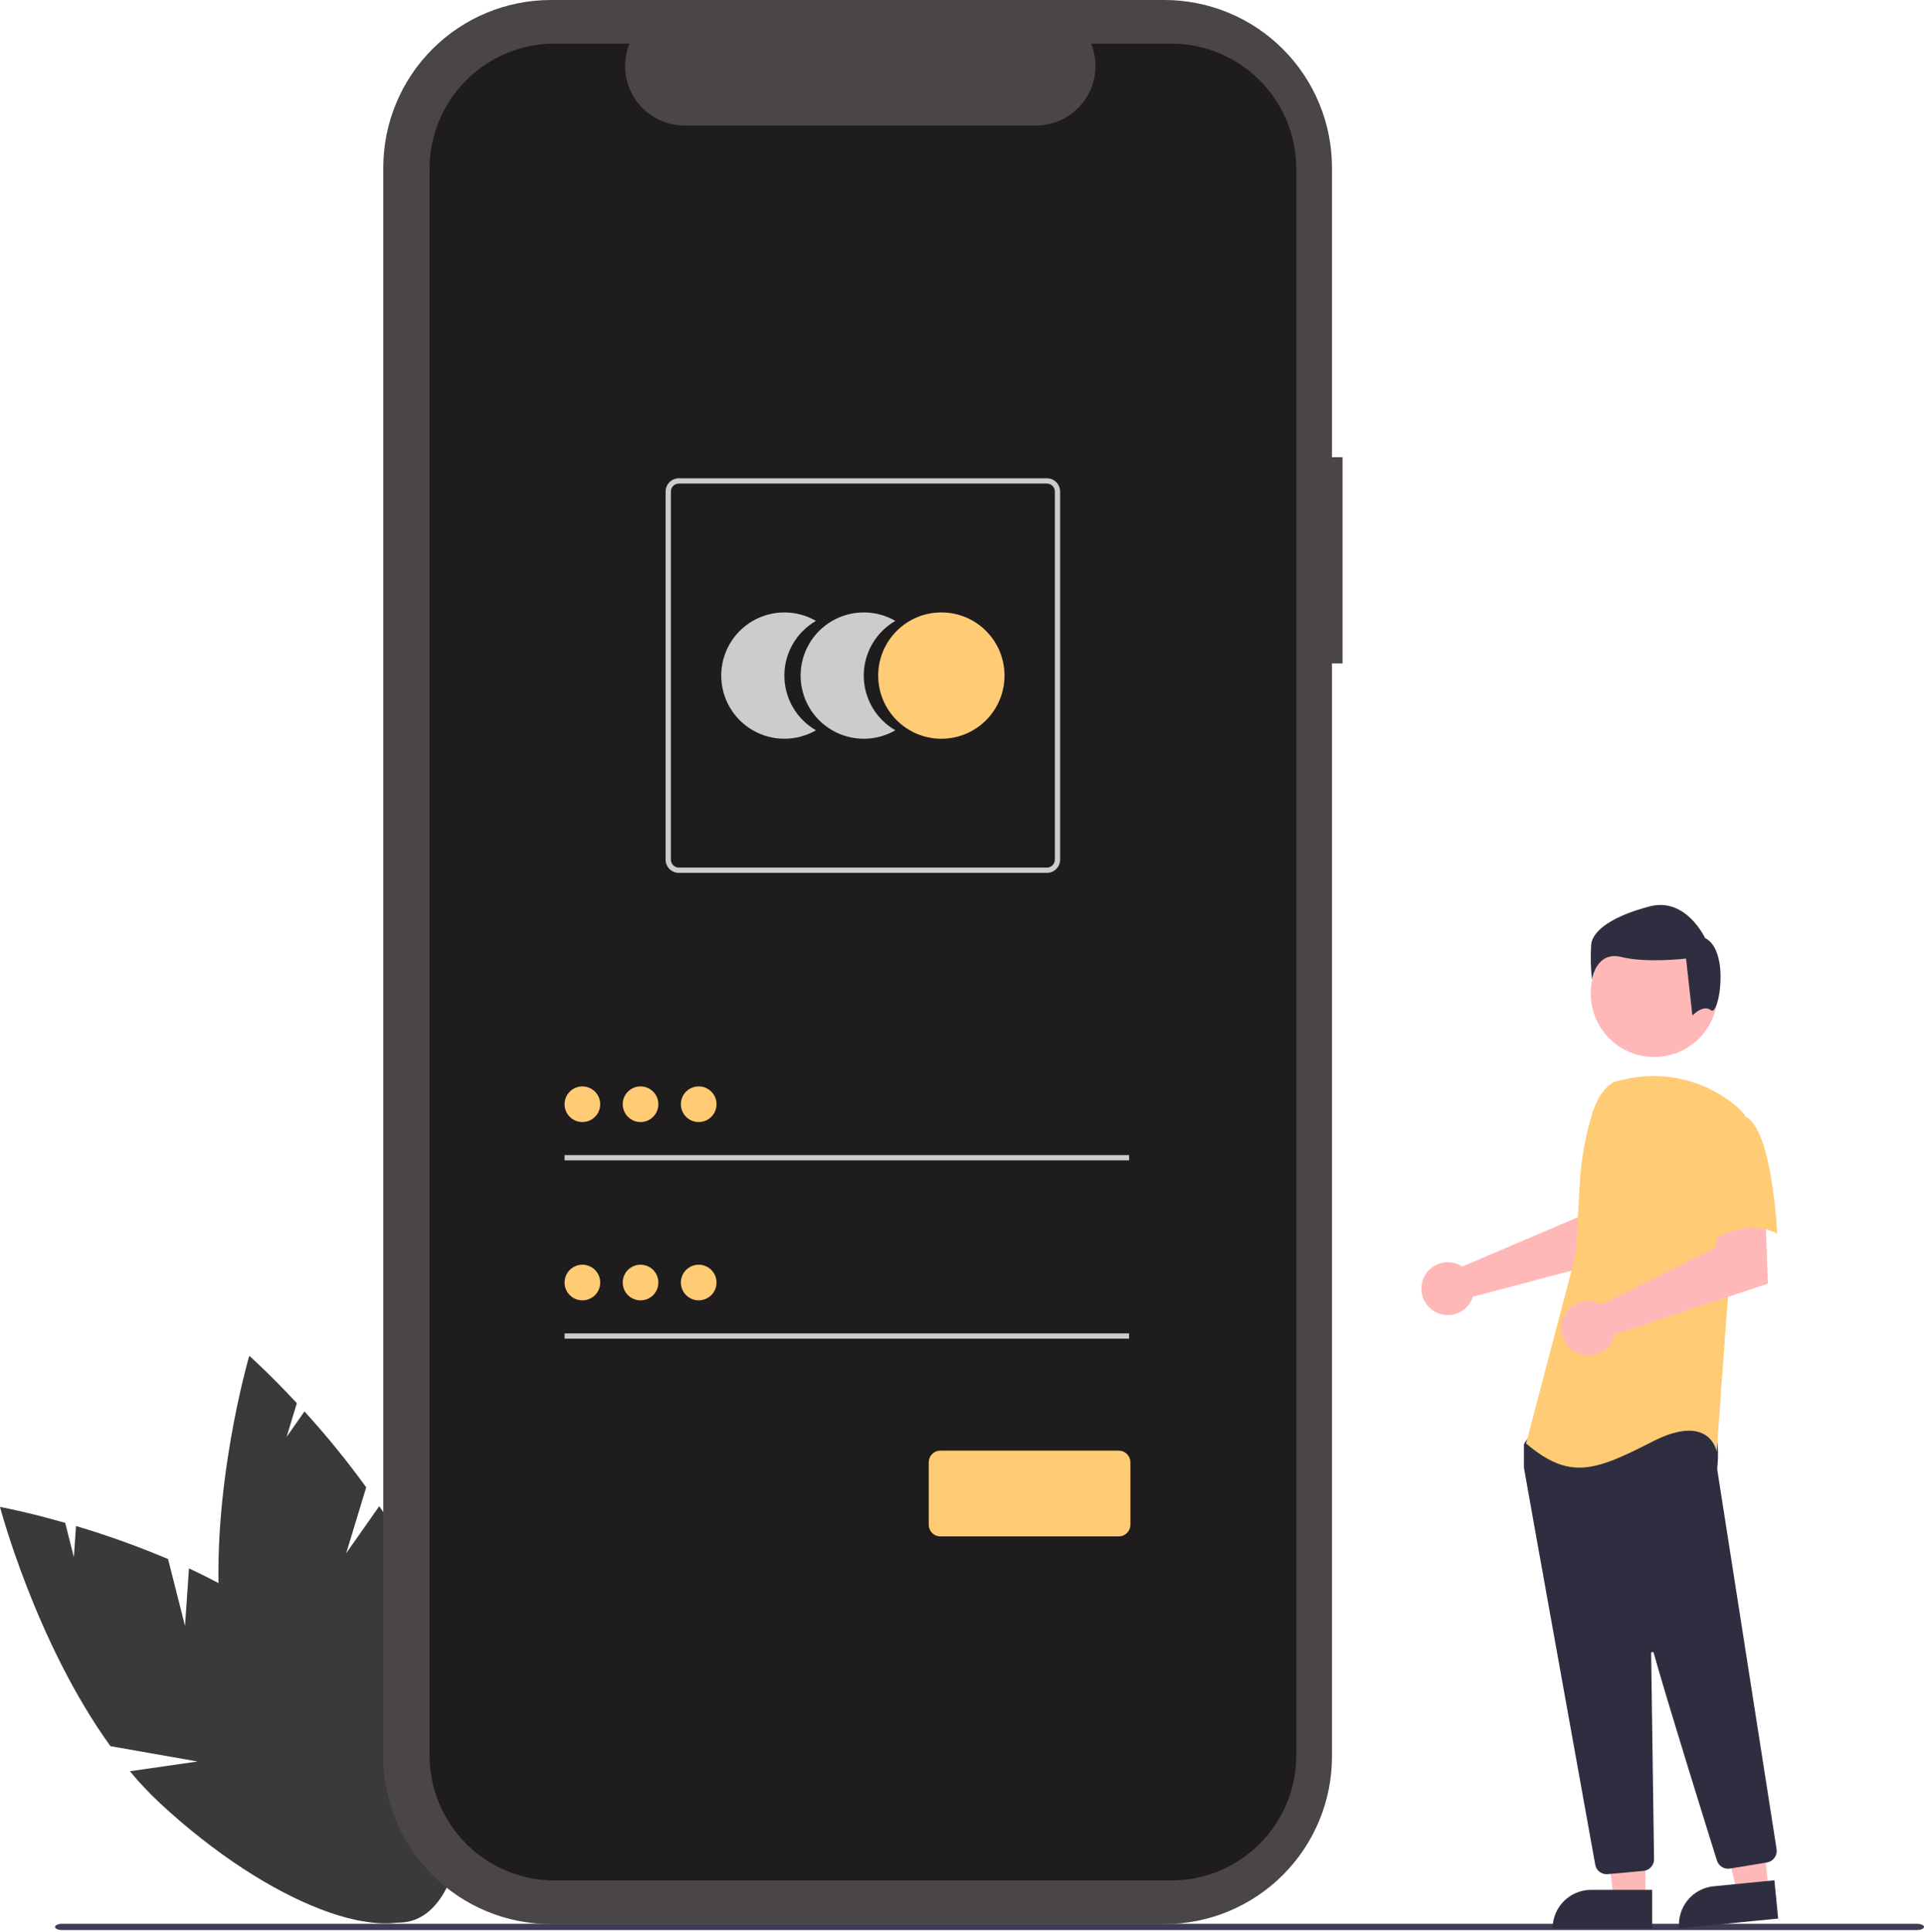 <svg width="500" height="502" viewBox="0 0 500 502" fill="none" xmlns="http://www.w3.org/2000/svg">
<g clip-path="url(#clip0_21_222)">
<path d="M48.083 422.467L43.679 405.1C35.872 401.791 27.884 398.925 19.753 396.515L19.197 404.587L16.943 395.694C6.86 392.812 0 391.544 0 391.544C0 391.544 9.264 426.778 28.7 453.715L51.345 457.693L33.752 460.23C36.197 463.172 38.825 465.957 41.619 468.569C69.89 494.81 101.379 506.85 111.951 495.46C122.523 484.07 108.175 453.564 79.904 427.326C71.14 419.19 60.13 412.662 49.109 407.523L48.083 422.467Z" fill="#3A3A3A"/>
<path d="M89.961 403.602L95.169 386.459C90.196 379.591 84.84 373.008 79.126 366.743L74.478 373.365L77.144 364.588C70.001 356.911 64.784 352.28 64.784 352.28C64.784 352.28 54.504 387.231 57.216 420.337L74.545 435.447L58.171 428.525C58.744 432.307 59.554 436.05 60.597 439.731C71.234 476.809 91.966 503.392 106.904 499.106C121.841 494.821 125.328 461.29 114.69 424.213C111.393 412.718 105.342 401.439 98.564 391.343L89.961 403.602Z" fill="#3A3A3A"/>
<path d="M348.897 118.805H346.151V43.554C346.151 37.835 345.024 32.171 342.835 26.887C340.646 21.603 337.438 16.801 333.394 12.757C329.349 8.712 324.548 5.504 319.264 3.315C313.979 1.127 308.316 0 302.596 0H143.163C131.611 0 120.533 4.589 112.365 12.757C104.197 20.925 99.608 32.003 99.608 43.554V456.39C99.608 462.11 100.735 467.774 102.924 473.058C105.112 478.342 108.321 483.144 112.365 487.188C116.41 491.233 121.211 494.441 126.495 496.63C131.779 498.818 137.443 499.945 143.163 499.945H302.596C314.147 499.945 325.225 495.356 333.393 487.188C341.561 479.02 346.15 467.942 346.15 456.39V172.369H348.897L348.897 118.805Z" fill="#4B4646"/>
<path d="M304.353 11.327H283.544C284.501 13.674 284.866 16.22 284.607 18.741C284.349 21.262 283.474 23.68 282.06 25.783C280.647 27.887 278.738 29.61 276.501 30.802C274.264 31.993 271.769 32.616 269.235 32.616H177.897C175.363 32.616 172.868 31.993 170.632 30.801C168.395 29.609 166.486 27.886 165.073 25.783C163.659 23.68 162.785 21.261 162.526 18.74C162.267 16.219 162.633 13.674 163.59 11.327H144.152C135.526 11.327 127.253 14.754 121.153 20.854C115.053 26.954 111.626 35.227 111.626 43.853V456.09C111.626 464.716 115.053 472.989 121.153 479.089C127.253 485.189 135.526 488.616 144.152 488.616H304.353C312.98 488.616 321.253 485.189 327.353 479.089C333.453 472.989 336.879 464.716 336.879 456.09V43.853C336.879 35.226 333.452 26.953 327.353 20.854C321.253 14.754 312.98 11.327 304.353 11.327Z" fill="#1E1C1C"/>
<path d="M203.839 175.541C203.838 172.66 204.597 169.829 206.038 167.334C207.479 164.839 209.552 162.767 212.049 161.328C209.554 159.887 206.723 159.128 203.842 159.127C200.961 159.127 198.13 159.885 195.635 161.326C193.14 162.766 191.067 164.838 189.627 167.333C188.186 169.828 187.427 172.659 187.427 175.54C187.427 178.421 188.186 181.252 189.627 183.747C191.067 186.242 193.14 188.314 195.635 189.755C198.13 191.195 200.961 191.953 203.842 191.953C206.723 191.953 209.554 191.194 212.049 189.753C209.553 188.314 207.48 186.243 206.038 183.748C204.597 181.253 203.839 178.422 203.839 175.541Z" fill="#CCCCCC"/>
<path d="M224.472 175.541C224.471 172.66 225.23 169.829 226.671 167.334C228.112 164.838 230.185 162.767 232.682 161.328C230.187 159.887 227.356 159.128 224.475 159.127C221.594 159.127 218.763 159.885 216.268 161.326C213.773 162.766 211.7 164.838 210.26 167.333C208.819 169.828 208.06 172.659 208.06 175.54C208.06 178.421 208.819 181.252 210.26 183.747C211.7 186.242 213.773 188.314 216.268 189.755C218.763 191.195 221.594 191.953 224.475 191.953C227.356 191.953 230.187 191.194 232.682 189.753C230.186 188.314 228.113 186.243 226.671 183.748C225.23 181.253 224.472 178.422 224.472 175.541Z" fill="#CCCCCC"/>
<path d="M244.637 191.953C253.701 191.953 261.049 184.605 261.049 175.54C261.049 166.476 253.701 159.128 244.637 159.128C235.572 159.128 228.224 166.476 228.224 175.54C228.224 184.605 235.572 191.953 244.637 191.953Z" fill="#FFCB74"/>
<path d="M272.066 226.804H176.409C175.499 226.803 174.625 226.441 173.981 225.797C173.338 225.153 172.975 224.28 172.974 223.369V127.712C172.975 126.801 173.338 125.928 173.981 125.284C174.625 124.64 175.499 124.278 176.409 124.277H272.066C272.977 124.278 273.85 124.64 274.494 125.284C275.138 125.928 275.5 126.801 275.501 127.712V223.369C275.5 224.28 275.138 225.153 274.494 225.797C273.85 226.441 272.977 226.803 272.066 226.804ZM176.409 125.652C175.863 125.652 175.339 125.87 174.953 126.256C174.566 126.642 174.349 127.166 174.348 127.713V223.37C174.349 223.916 174.566 224.44 174.953 224.826C175.339 225.213 175.863 225.43 176.409 225.431H272.066C272.613 225.43 273.137 225.213 273.523 224.826C273.909 224.44 274.127 223.916 274.127 223.37V127.713C274.127 127.166 273.909 126.642 273.523 126.256C273.137 125.87 272.613 125.652 272.066 125.652H176.409Z" fill="#CCCCCC"/>
<path d="M293.425 300.13H146.716V301.504H293.425V300.13Z" fill="#CCCCCC"/>
<path d="M151.349 291.551C153.908 291.551 155.982 289.476 155.982 286.918C155.982 284.359 153.908 282.284 151.349 282.284C148.79 282.284 146.716 284.359 146.716 286.918C146.716 289.476 148.79 291.551 151.349 291.551Z" fill="#FFCB74"/>
<path d="M293.425 346.459H146.716V347.833H293.425V346.459Z" fill="#CCCCCC"/>
<path d="M151.349 337.88C153.908 337.88 155.982 335.806 155.982 333.247C155.982 330.688 153.908 328.614 151.349 328.614C148.79 328.614 146.716 330.688 146.716 333.247C146.716 335.806 148.79 337.88 151.349 337.88Z" fill="#FFCB74"/>
<path d="M290.74 399.216H244.376C243.575 399.215 242.807 398.896 242.241 398.33C241.675 397.764 241.356 396.996 241.355 396.195V379.945C241.356 379.144 241.675 378.376 242.241 377.81C242.807 377.243 243.575 376.925 244.376 376.924H290.74C291.541 376.925 292.309 377.243 292.875 377.81C293.442 378.376 293.76 379.144 293.761 379.945V396.195C293.76 396.996 293.442 397.764 292.875 398.33C292.309 398.896 291.541 399.215 290.74 399.216Z" fill="#FFCB74"/>
<path d="M166.462 291.551C169.021 291.551 171.095 289.476 171.095 286.918C171.095 284.359 169.021 282.284 166.462 282.284C163.903 282.284 161.829 284.359 161.829 286.918C161.829 289.476 163.903 291.551 166.462 291.551Z" fill="#FFCB74"/>
<path d="M181.575 291.551C184.134 291.551 186.208 289.476 186.208 286.918C186.208 284.359 184.134 282.284 181.575 282.284C179.016 282.284 176.942 284.359 176.942 286.918C176.942 289.476 179.016 291.551 181.575 291.551Z" fill="#FFCB74"/>
<path d="M166.462 337.88C169.021 337.88 171.095 335.806 171.095 333.247C171.095 330.688 169.021 328.614 166.462 328.614C163.903 328.614 161.829 330.688 161.829 333.247C161.829 335.806 163.903 337.88 166.462 337.88Z" fill="#FFCB74"/>
<path d="M181.575 337.88C184.134 337.88 186.208 335.806 186.208 333.247C186.208 330.688 184.134 328.614 181.575 328.614C179.016 328.614 176.942 330.688 176.942 333.247C176.942 335.806 179.016 337.88 181.575 337.88Z" fill="#FFCB74"/>
<path d="M498.133 501.496H16.164C15.133 501.496 14.297 501.13 14.297 500.679C14.297 500.228 15.133 499.86 16.164 499.86H498.133C499.164 499.86 500 500.227 500 500.679C500 501.13 499.164 501.496 498.133 501.496Z" fill="#3F3D56"/>
<path d="M379.055 328.565C379.384 328.715 379.701 328.892 380.002 329.093L410.11 316.243L411.185 308.311L423.215 308.238L422.505 326.428L382.765 336.938C382.681 337.214 382.581 337.485 382.465 337.749C381.89 338.975 380.966 340.004 379.809 340.706C378.651 341.409 377.312 341.754 375.959 341.698C374.607 341.642 373.301 341.187 372.205 340.391C371.11 339.596 370.274 338.494 369.803 337.225C369.332 335.955 369.246 334.575 369.557 333.257C369.867 331.939 370.56 330.743 371.549 329.817C372.537 328.892 373.777 328.28 375.113 328.057C376.448 327.834 377.82 328.011 379.055 328.565Z" fill="#FFB8B8"/>
<path d="M427.591 493.403H419.361L415.446 461.66L427.592 461.661L427.591 493.403Z" fill="#FFB8B8"/>
<path d="M413.482 491.052H429.354V501.045H403.489C403.489 498.395 404.542 495.853 406.416 493.979C408.29 492.105 410.832 491.052 413.482 491.052Z" fill="#2F2E41"/>
<path d="M459.597 491.078L451.407 491.885L444.398 460.679L456.486 459.488L459.597 491.078Z" fill="#FFB8B8"/>
<path d="M445.327 490.121L461.122 488.565L462.101 498.51L436.361 501.045C436.232 499.739 436.362 498.421 436.743 497.165C437.124 495.909 437.749 494.741 438.581 493.726C439.414 492.712 440.438 491.871 441.595 491.253C442.753 490.634 444.021 490.249 445.327 490.121Z" fill="#2F2E41"/>
<path d="M429.881 274.643C438.987 274.643 446.369 267.262 446.369 258.156C446.369 249.05 438.987 241.669 429.881 241.669C420.776 241.669 413.394 249.05 413.394 258.156C413.394 267.262 420.776 274.643 429.881 274.643Z" fill="#FFB8B8"/>
<path d="M417.522 486.984C416.814 486.986 416.129 486.738 415.587 486.284C415.045 485.83 414.68 485.199 414.558 484.502C410.298 460.856 396.374 383.538 396.041 381.397C396.034 381.347 396.031 381.298 396.031 381.248V375.483C396.03 375.273 396.096 375.068 396.218 374.898L398.058 372.321C398.145 372.197 398.26 372.095 398.393 372.022C398.526 371.95 398.674 371.908 398.826 371.902C409.312 371.41 443.656 369.969 445.315 372.042C446.982 374.125 446.393 380.438 446.258 381.682L446.265 381.812L461.694 480.486C461.815 481.273 461.621 482.076 461.154 482.721C460.688 483.366 459.986 483.801 459.201 483.933L449.563 485.521C448.846 485.636 448.11 485.49 447.491 485.109C446.872 484.728 446.41 484.137 446.19 483.445C443.209 473.92 433.215 441.88 429.751 429.483C429.729 429.404 429.68 429.336 429.612 429.292C429.544 429.247 429.462 429.229 429.381 429.24C429.3 429.251 429.227 429.292 429.173 429.354C429.12 429.415 429.092 429.494 429.093 429.576C429.266 441.394 429.684 471.546 429.828 481.96L429.844 483.082C429.85 483.841 429.572 484.576 429.063 485.139C428.554 485.703 427.853 486.056 427.097 486.127L417.804 486.972C417.709 486.98 417.615 486.984 417.522 486.984Z" fill="#2F2E41"/>
<path d="M419.418 281.126C416.54 282.836 414.819 285.98 413.831 289.178C412.002 295.1 410.901 301.222 410.552 307.41L409.508 325.937L396.582 375.054C407.785 384.533 414.247 382.379 429.328 374.626C444.408 366.872 446.131 377.211 446.131 377.211L449.147 335.418L453.455 289.749C452.488 288.585 451.394 287.532 450.192 286.612C446.209 283.515 441.576 281.363 436.641 280.317C431.706 279.271 426.598 279.358 421.701 280.573L419.418 281.126Z" fill="#FFCB74"/>
<path d="M415.219 338.485C415.567 338.615 415.904 338.773 416.227 338.957L445.997 324.057L446.491 315.984L458.771 315.137L459.429 333.539L419.645 346.696C419.32 348.089 418.579 349.35 417.52 350.312C416.461 351.274 415.134 351.89 413.716 352.079C412.298 352.269 410.855 352.022 409.581 351.371C408.307 350.721 407.261 349.698 406.582 348.439C405.903 347.179 405.624 345.743 405.781 344.321C405.938 342.899 406.525 341.559 407.462 340.478C408.4 339.398 409.644 338.628 411.03 338.272C412.416 337.916 413.877 337.99 415.219 338.485Z" fill="#FFB8B8"/>
<path d="M453.24 289.959C460.564 292.544 461.855 320.551 461.855 320.551C453.238 315.812 442.897 323.567 442.897 323.567C442.897 323.567 440.743 316.243 438.157 306.764C437.377 304.098 437.283 301.277 437.886 298.565C438.489 295.853 439.768 293.338 441.604 291.253C441.604 291.253 445.915 287.372 453.24 289.959Z" fill="#FFCB74"/>
<path d="M444.665 262.516C442.611 260.872 439.808 263.86 439.808 263.86L438.164 249.069C438.164 249.069 427.893 250.299 421.32 248.659C414.746 247.018 413.719 254.616 413.719 254.616C413.38 251.547 413.311 248.454 413.514 245.372C413.924 241.674 419.266 237.977 428.715 235.511C438.164 233.046 443.094 243.729 443.094 243.729C449.669 247.015 446.719 264.16 444.665 262.516Z" fill="#2F2E41"/>
</g>
<defs>
<clipPath id="clip0_21_222">
<rect width="500" height="501.496" fill="white"/>
</clipPath>
</defs>
</svg>
